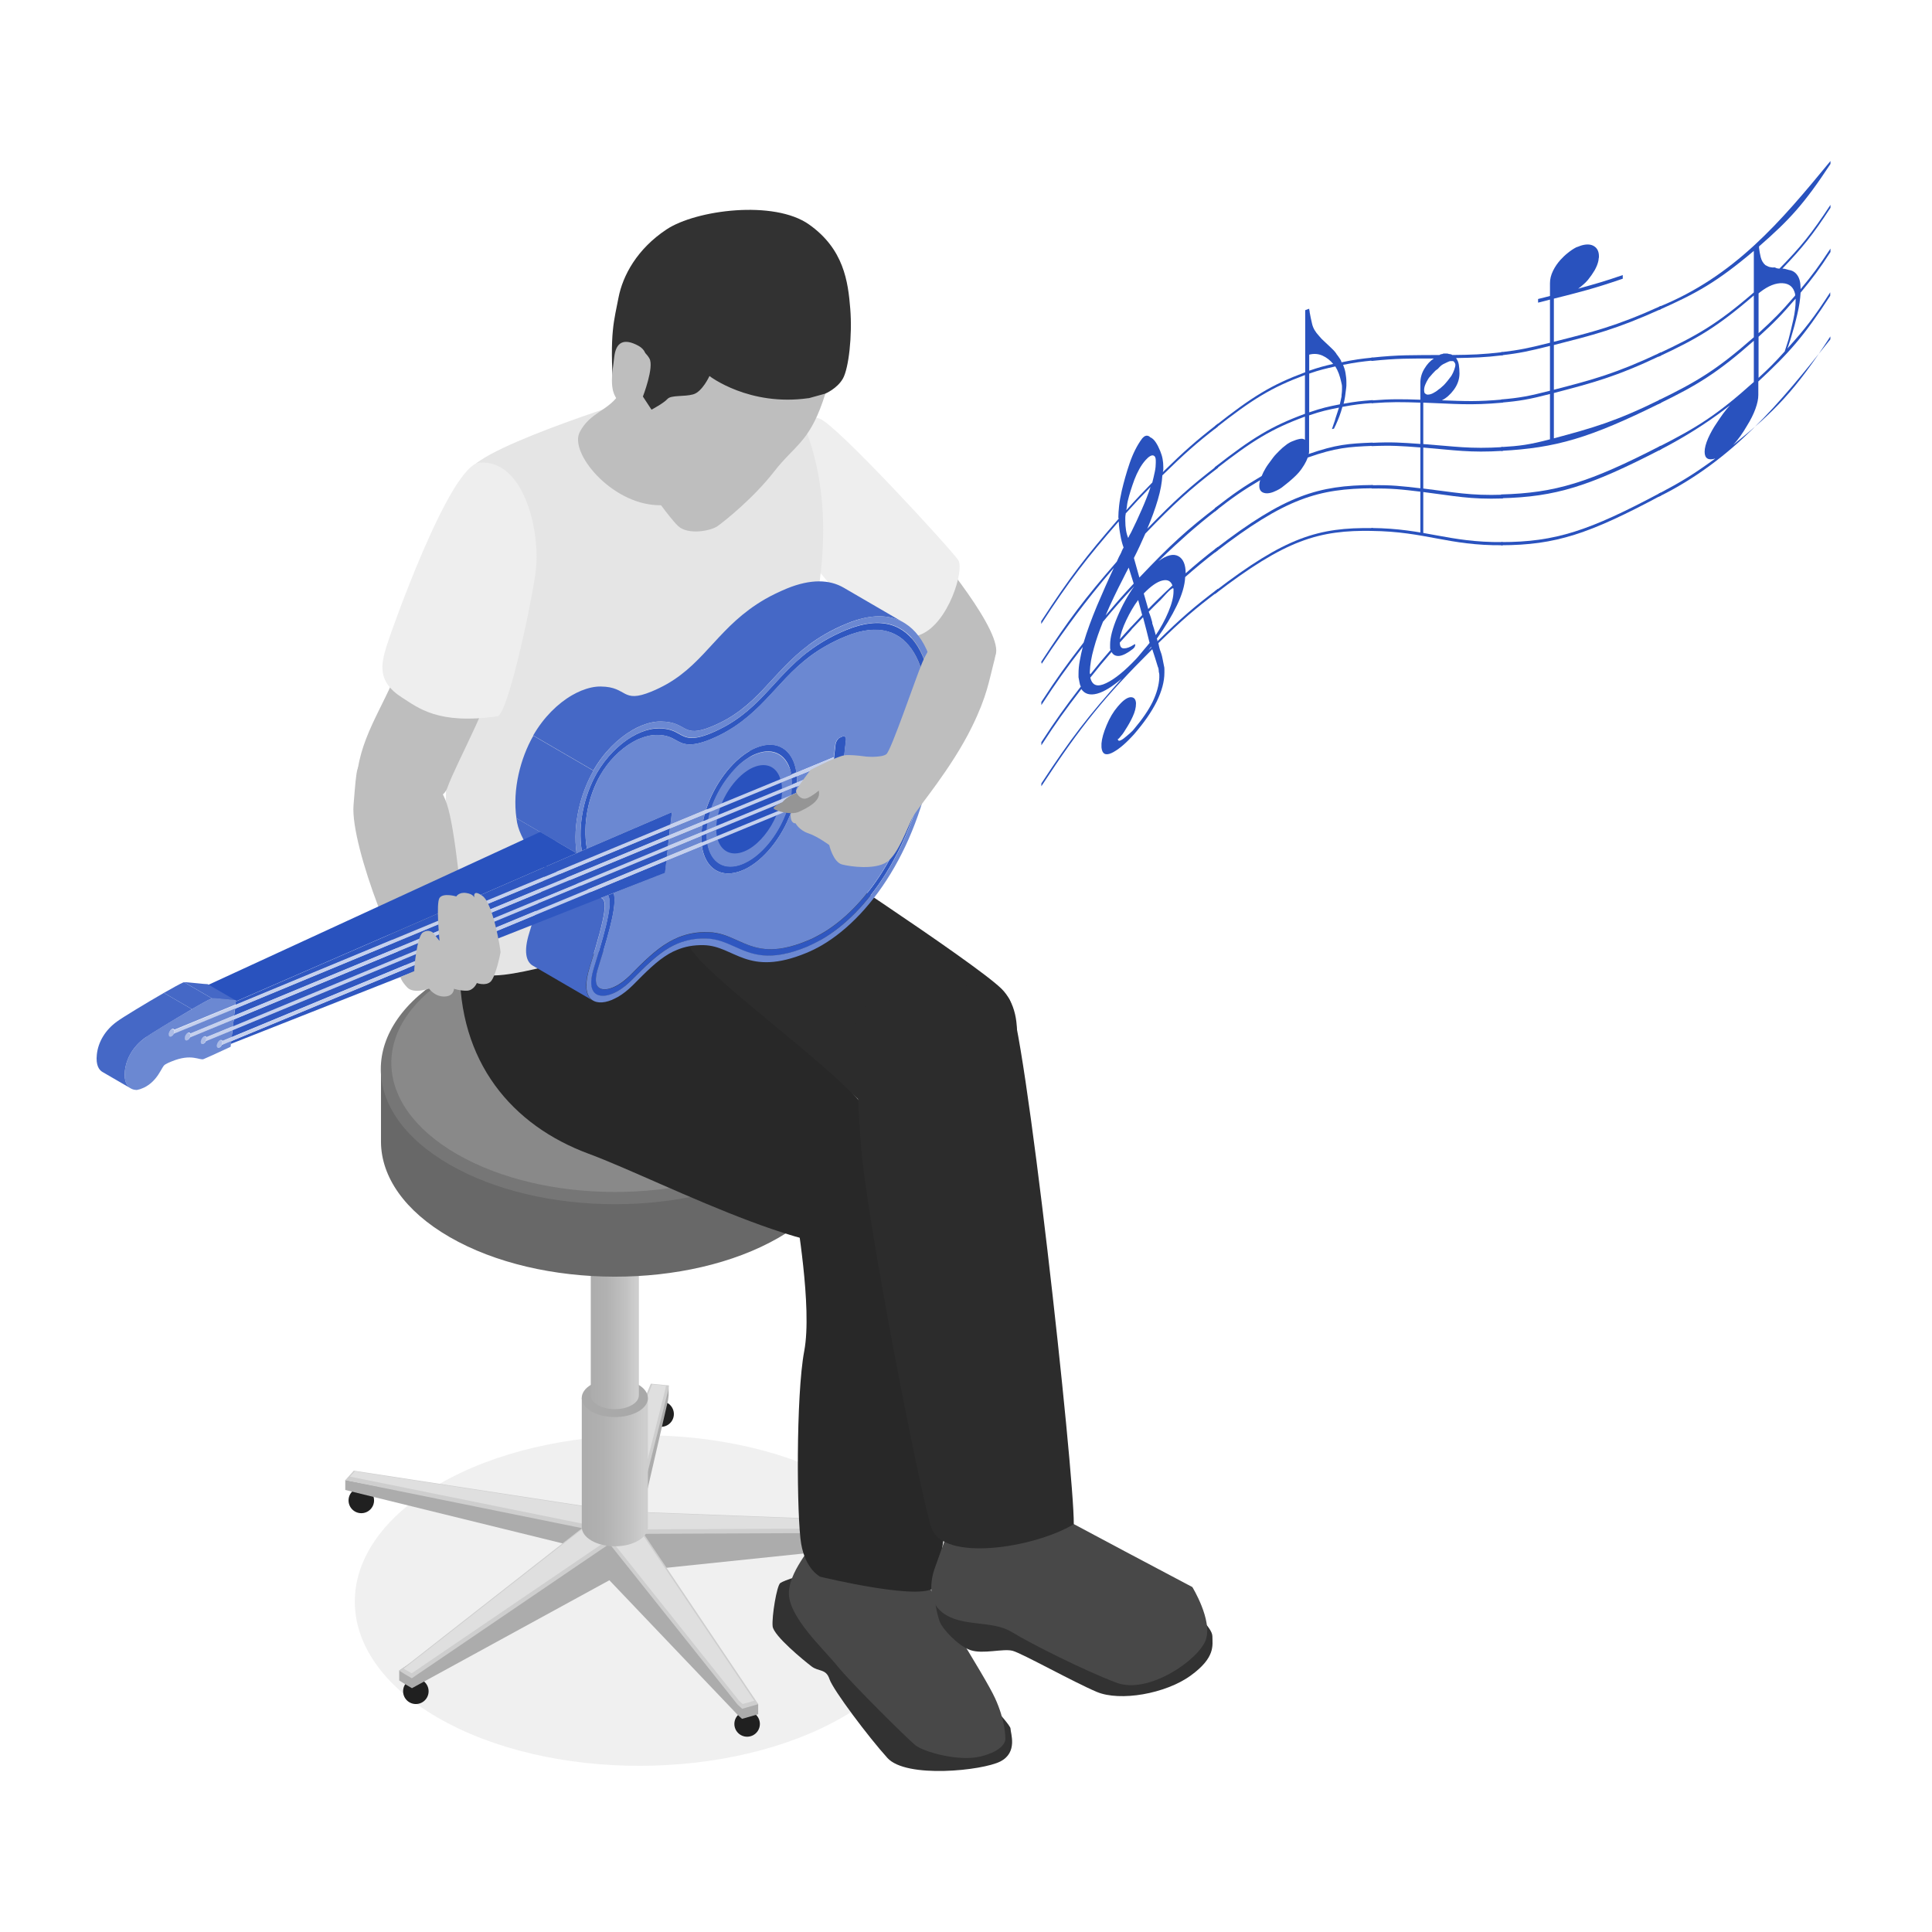 <svg width="240" height="240" viewBox="0 0 240 240" fill="none" xmlns="http://www.w3.org/2000/svg">
<path d="M138.927 64.411V64.215C138.927 63.868 138.958 63.415 139.018 62.842C139.078 62.268 139.199 61.635 139.35 60.956C139.607 59.869 139.923 58.722 140.331 57.53C140.738 56.353 141.251 55.312 141.885 54.467C141.915 54.436 141.915 54.421 141.946 54.406C141.976 54.376 141.976 54.361 142.006 54.346C142.127 54.21 142.278 54.135 142.444 54.12C142.61 54.12 142.76 54.18 142.881 54.316C143.138 54.421 143.364 54.633 143.575 54.95C143.787 55.266 143.968 55.644 144.134 56.051C144.254 56.353 144.36 56.67 144.42 57.002C144.481 57.334 144.511 57.666 144.511 58.013V58.269C144.511 58.36 144.496 58.496 144.451 58.647C147.182 55.976 148.57 54.753 151.287 52.641V52.988C148.54 55.115 147.152 56.353 144.39 59.054C144.345 59.944 144.164 60.941 143.832 62.072C143.5 63.204 143.062 64.411 142.519 65.679C146.005 62.072 147.816 60.458 151.302 57.771V58.118C147.71 60.88 145.869 62.555 142.278 66.282C142.066 66.765 141.84 67.263 141.599 67.792C141.357 68.32 141.101 68.833 140.859 69.316C141.131 70.281 141.267 70.78 141.538 71.745C145.416 67.656 147.424 65.815 151.317 62.842V63.234C149.778 64.411 148.54 65.468 147.62 66.267C146.699 67.082 145.462 68.199 143.907 69.708C144.949 68.939 145.779 68.757 146.382 69.089C146.986 69.421 147.288 70.146 147.288 71.217C148.329 70.297 149.672 69.15 151.302 67.927V68.335C149.687 69.572 148.314 70.719 147.227 71.685C147.182 72.711 146.835 73.888 146.186 75.231C145.537 76.574 144.707 77.933 143.711 79.336C143.711 79.411 143.726 79.457 143.772 79.442V79.668C146.775 76.725 148.314 75.397 151.302 73.134C151.302 73.269 151.302 73.345 151.302 73.481C148.359 75.699 146.85 77.012 143.892 79.894C143.892 79.849 143.923 79.985 143.983 80.302C144.043 80.603 144.164 80.936 144.27 81.222C144.375 81.539 144.451 82.052 144.586 82.686C144.632 82.837 144.647 82.988 144.647 83.124V83.561C144.647 84.678 144.315 85.87 143.681 87.168C143.032 88.466 142.112 89.779 140.904 91.182C140.859 91.227 140.814 91.288 140.753 91.348C140.693 91.408 140.618 91.499 140.542 91.574C139.637 92.54 138.807 93.204 138.067 93.551C137.328 93.883 136.905 93.657 136.83 92.842V92.359C136.875 91.755 137.086 91.001 137.464 90.096C137.841 89.19 138.294 88.42 138.837 87.787C138.882 87.741 138.912 87.696 138.958 87.651C139.003 87.606 139.033 87.56 139.078 87.515C139.607 86.927 140.074 86.625 140.467 86.609C140.859 86.609 141.07 86.836 141.116 87.304V87.424C141.116 87.907 140.98 88.436 140.708 89.024C140.437 89.613 140.135 90.141 139.818 90.624C139.697 90.835 139.576 91.016 139.456 91.182C139.335 91.333 139.214 91.484 139.094 91.62C139.048 91.665 139.018 91.71 138.973 91.755C138.928 91.755 138.897 91.786 138.852 91.831C138.897 92.027 139.018 92.072 139.244 91.952C139.471 91.846 139.712 91.65 139.954 91.439C140.059 91.348 140.21 91.227 140.361 91.091C140.497 90.956 140.618 90.85 140.708 90.76C140.753 90.714 140.784 90.684 140.799 90.654C140.814 90.639 140.844 90.594 140.889 90.548C141.915 89.326 142.685 88.209 143.198 87.153C143.696 86.097 143.968 85.116 144.013 84.195C144.013 84.074 144.013 83.954 144.013 83.803C144.013 83.652 143.968 83.546 143.953 83.486C143.938 83.395 143.953 83.244 143.922 83.124C143.907 83.003 143.877 82.912 143.832 82.837C143.56 81.947 143.425 81.509 143.138 80.649C137.283 86.489 134.34 90.065 129.36 97.671V97.324C133.042 91.71 135.11 89.024 139.35 84.301C138.158 85.312 137.132 85.946 136.272 86.172C135.396 86.398 134.747 86.217 134.325 85.599C132.257 88.285 131.246 89.688 129.36 92.585V92.193C131.231 89.326 132.227 87.938 134.265 85.282C134.189 85.161 134.129 84.98 134.098 84.769C134.053 84.557 134.023 84.346 133.978 84.135V83.682C133.978 83.199 134.023 82.671 134.129 82.113C134.219 81.554 134.355 80.966 134.506 80.362C132.363 83.139 131.322 84.603 129.36 87.591V87.198C131.352 84.135 132.423 82.656 134.612 79.819C135.034 78.4 135.593 76.891 136.256 75.292C136.936 73.692 137.63 72.108 138.369 70.538C136.377 72.847 134.853 74.809 133.736 76.288C132.589 77.827 131.111 79.849 129.405 82.46C129.39 82.354 129.375 82.309 129.345 82.203C132.816 76.891 134.747 74.341 138.731 69.769C138.807 69.603 138.882 69.436 138.943 69.301C139.003 69.15 139.093 69.014 139.154 68.893C139.244 68.742 139.305 68.576 139.365 68.425C139.426 68.275 139.501 68.139 139.576 68.018C139.41 67.565 139.275 67.052 139.184 66.509C139.078 65.966 139.003 65.392 138.973 64.773C134.898 69.452 132.891 72.062 129.345 77.51V77.163C132.891 71.715 134.898 69.105 138.973 64.426V64.336L138.927 64.411ZM137.041 77.178C136.558 78.355 136.166 79.472 135.879 80.543C135.577 81.615 135.411 82.58 135.381 83.456V83.622C135.381 83.622 135.381 83.682 135.411 83.697C135.427 83.697 135.442 83.742 135.442 83.773C136.438 82.535 136.936 81.916 137.962 80.739C137.916 80.679 137.901 80.588 137.901 80.468V80.075C137.901 79.2 138.203 78.053 138.807 76.62C139.41 75.186 140.12 73.918 140.904 72.817C139.35 74.492 138.565 75.367 137.056 77.193L137.041 77.178ZM140.587 78.189C140.21 78.597 139.727 79.125 139.109 79.819C139.109 80.317 139.29 80.558 139.637 80.543C139.984 80.543 140.391 80.392 140.844 80.09C140.919 80.045 140.98 80.015 140.995 80.015C141.01 80.015 141.025 80.045 141.025 80.121C141.025 80.166 141.01 80.226 140.965 80.332C140.919 80.438 140.859 80.513 140.784 80.558C140.753 80.588 140.753 80.603 140.723 80.619C140.059 81.132 139.516 81.418 139.063 81.479C138.611 81.524 138.294 81.373 138.082 80.996C137.011 82.233 136.483 82.867 135.442 84.18C135.683 85.176 136.332 85.387 137.418 84.859C138.505 84.346 139.742 83.32 141.146 81.841C141.191 81.796 141.221 81.75 141.266 81.705C141.312 81.66 141.342 81.615 141.387 81.569C141.629 81.267 141.885 80.981 142.127 80.679C142.368 80.392 142.61 80.121 142.806 79.864C142.489 78.566 142.323 77.933 141.991 76.68C141.372 77.329 140.889 77.827 140.557 78.189H140.587ZM140.829 72.485C140.587 71.685 140.452 71.293 140.21 70.508C140.089 70.749 139.969 70.991 139.833 71.232C139.712 71.459 139.592 71.7 139.471 71.957C139.109 72.666 138.731 73.405 138.369 74.175C138.007 74.929 137.66 75.699 137.343 76.454C138.716 74.824 139.41 74.024 140.829 72.5V72.485ZM140.527 77.857C140.859 77.495 141.312 77.012 141.885 76.408C141.689 75.654 141.583 75.292 141.387 74.537C140.844 75.261 140.361 76.091 139.908 77.042C139.456 77.993 139.199 78.793 139.109 79.411C139.682 78.763 140.15 78.249 140.527 77.842V77.857ZM139.848 63.808C139.803 64.004 139.788 64.17 139.788 64.306V64.683C139.788 65.106 139.818 65.498 139.878 65.86C139.939 66.237 140.029 66.554 140.15 66.826C140.195 66.75 140.24 66.645 140.301 66.509C140.361 66.388 140.437 66.252 140.512 66.132C140.965 65.226 141.402 64.275 141.84 63.279C142.278 62.283 142.64 61.363 142.927 60.488C141.674 61.77 141.055 62.434 139.818 63.808H139.848ZM143.138 59.96C143.259 59.492 143.364 59.039 143.455 58.601C143.545 58.179 143.575 57.802 143.575 57.485V57.198C143.575 56.851 143.47 56.64 143.258 56.579C143.047 56.519 142.715 56.7 142.323 57.138C141.734 57.786 141.282 58.647 140.919 59.582C140.572 60.533 140.286 61.423 140.089 62.268C140.044 62.465 140.014 62.661 139.999 62.827C139.984 63.008 139.954 63.189 139.908 63.385C141.191 61.952 141.84 61.273 143.138 59.944V59.96ZM143.953 74.341C144.496 73.813 145.054 73.269 145.643 72.726C145.432 72.153 145.009 71.957 144.36 72.123C143.711 72.289 142.957 72.817 142.081 73.722C142.308 74.492 142.413 74.869 142.64 75.654C142.972 75.322 143.409 74.869 143.953 74.341ZM142.821 80.634C142.821 80.634 142.926 80.528 143.002 80.453V80.332C143.002 80.332 142.926 80.407 142.911 80.453C142.896 80.498 142.866 80.528 142.821 80.573C142.776 80.619 142.745 80.664 142.73 80.694C142.715 80.739 142.67 80.769 142.64 80.815C142.73 80.724 142.791 80.664 142.821 80.619V80.634ZM144.043 74.643C143.515 75.156 143.077 75.593 142.7 75.986C142.911 76.499 143.047 76.952 143.138 77.314V77.434C143.259 77.766 143.409 78.264 143.575 78.898C144.194 77.978 144.722 77.012 145.145 76.001C145.567 74.99 145.779 74.145 145.779 73.466V73.149C145.779 73.149 145.733 73.058 145.718 73.058C145.25 73.239 144.571 74.13 144.058 74.643H144.043Z" fill="#2952BE"/>
<path d="M150.924 53.275V52.928C155.618 49.231 157.957 47.797 162.137 46.243C162.137 43.21 162.137 41.67 162.137 38.532C162.333 38.456 162.439 38.426 162.635 38.351C162.635 38.426 162.635 38.502 162.665 38.577C162.68 38.652 162.695 38.728 162.695 38.803C162.771 39.256 162.876 39.739 162.997 40.252C163.118 40.765 163.404 41.248 163.842 41.716C163.948 41.837 164.053 41.957 164.159 42.078C164.265 42.184 164.37 42.289 164.476 42.38C164.763 42.651 165.034 42.908 165.291 43.149C165.547 43.376 165.789 43.632 165.985 43.904C166.015 43.979 166.06 44.04 166.106 44.085C166.151 44.13 166.196 44.191 166.241 44.266C166.302 44.372 166.392 44.477 166.468 44.598C166.558 44.719 166.619 44.855 166.649 45.005C168.264 44.673 169.033 44.568 170.542 44.417V44.779C169.109 44.93 168.369 45.021 166.845 45.322C166.981 45.654 167.087 45.986 167.147 46.349C167.207 46.711 167.253 47.088 167.253 47.465V47.903C167.253 48.039 167.222 48.19 167.207 48.356C167.162 48.657 167.132 48.989 167.087 49.276C167.041 49.578 166.981 49.865 166.905 50.151C168.399 49.88 169.124 49.804 170.542 49.699V50.061C169.063 50.166 168.309 50.257 166.755 50.544C166.649 50.951 166.528 51.328 166.392 51.691C166.257 52.053 166.121 52.37 165.985 52.672C165.955 52.762 165.909 52.853 165.849 52.958C165.804 53.064 165.759 53.154 165.713 53.245C165.608 53.26 165.562 53.275 165.457 53.305C165.532 53.094 165.608 52.883 165.683 52.641C165.774 52.415 165.849 52.158 165.909 51.932C165.97 51.721 166.045 51.51 166.121 51.283C166.196 51.057 166.257 50.846 166.332 50.634C164.898 50.921 164.159 51.072 162.62 51.6V56.127C162.62 56.218 162.605 56.324 162.559 56.399C166 55.207 167.524 55.101 170.527 54.98V55.388C167.494 55.509 165.94 55.614 162.454 56.837C162.348 57.138 162.197 57.44 162.016 57.742C161.835 58.044 161.609 58.376 161.337 58.693C161.126 58.934 160.869 59.191 160.598 59.432C160.326 59.689 160.054 59.9 159.798 60.111C159.602 60.262 159.405 60.428 159.224 60.564C159.028 60.7 158.832 60.821 158.636 60.911C158.017 61.228 157.489 61.349 157.066 61.243C156.644 61.137 156.433 60.851 156.433 60.353C156.433 60.232 156.433 60.111 156.463 59.99C156.478 59.87 156.508 59.749 156.553 59.643C154.35 60.956 153.203 61.741 150.909 63.537V63.129C153.279 61.288 154.456 60.473 156.734 59.13C156.855 58.828 157.006 58.512 157.217 58.164C157.413 57.817 157.67 57.501 157.866 57.229C158.062 56.957 158.289 56.64 158.545 56.384C158.802 56.112 159.058 55.856 159.33 55.614C159.526 55.448 159.722 55.297 159.903 55.161C160.1 55.041 160.281 54.92 160.477 54.845C160.824 54.694 161.141 54.588 161.443 54.528C161.745 54.467 161.971 54.513 162.107 54.648C162.107 54.03 162.107 53.547 162.107 53.2V51.751C157.927 53.29 155.587 54.724 150.894 58.391V58.044C155.587 54.377 157.927 52.943 162.107 51.404V46.59C157.927 48.144 155.587 49.578 150.894 53.275H150.924ZM170.542 60.247V60.654C163.797 60.7 159.707 61.847 150.924 68.637V68.23C159.707 61.439 163.797 60.307 170.542 60.247ZM170.542 65.589V65.951C163.797 65.831 159.707 67.053 150.924 73.798V73.451C159.707 66.706 163.797 65.499 170.542 65.604V65.589ZM165.623 45.217C165.245 44.764 164.793 44.402 164.28 44.175C163.767 43.949 163.223 43.904 162.635 44.055C162.635 44.855 162.635 45.247 162.635 46.047C163.872 45.624 164.461 45.473 165.623 45.202V45.217ZM162.635 46.409V51.223C164.219 50.68 164.974 50.514 166.438 50.227C166.468 50.061 166.513 49.91 166.543 49.744C166.573 49.578 166.604 49.427 166.649 49.261C166.649 49.14 166.649 49.005 166.679 48.854C166.694 48.703 166.709 48.537 166.709 48.386V48.099C166.709 47.978 166.709 47.873 166.679 47.752C166.664 47.646 166.634 47.526 166.604 47.42C166.528 47.088 166.438 46.756 166.317 46.424C166.196 46.092 166.045 45.79 165.879 45.519C164.627 45.805 163.978 45.941 162.635 46.409Z" fill="#2952BE"/>
<path d="M170.346 44.795V44.432C173.862 44.055 175.477 44.131 178.812 44.1C178.872 44.055 178.932 44.025 178.993 44.01C179.053 43.995 179.114 43.98 179.174 43.98C179.234 43.934 179.295 43.919 179.355 43.919C179.415 43.919 179.476 43.919 179.536 43.919C179.597 43.919 179.672 43.919 179.747 43.919C179.823 43.919 179.913 43.934 180.004 43.98C180.064 43.98 180.14 43.98 180.215 44.01C180.291 44.025 180.366 44.055 180.426 44.1C182.871 44.07 184.094 44.04 186.689 43.738V44.131C184.29 44.417 183.143 44.432 180.879 44.478C181.06 44.734 181.181 45.006 181.226 45.338C181.272 45.655 181.302 46.017 181.302 46.394C181.302 47.149 181.03 47.843 180.593 48.431C180.155 49.02 179.657 49.458 179.114 49.729C182.071 49.835 183.55 49.91 186.704 49.624V50.016C182.554 50.393 180.698 50.152 176.805 50.016V55.162C180.698 55.449 182.569 55.796 186.704 55.539V56.007C182.554 56.264 180.698 55.916 176.805 55.599V60.685C180.698 61.153 182.569 61.59 186.704 61.455V61.922C182.554 62.058 180.698 61.606 176.805 61.123V66.253C176.654 66.223 176.594 66.223 176.443 66.193V61.077C174.073 60.791 172.881 60.655 170.391 60.685V60.278C172.896 60.232 174.073 60.383 176.443 60.655V55.584C174.073 55.403 172.881 55.313 170.391 55.418V55.011C172.896 54.89 174.073 54.981 176.443 55.147V50.016C174.073 49.941 172.881 49.91 170.391 50.091V49.744C172.896 49.548 174.073 49.578 176.443 49.654V47.556C176.443 46.938 176.609 46.349 176.941 45.806C177.273 45.247 177.665 44.825 178.118 44.538C175.084 44.538 173.59 44.508 170.376 44.84L170.346 44.795ZM186.674 67.34V67.732C179.853 67.793 177.122 66.027 170.346 65.952V65.59C177.107 65.65 179.853 67.4 186.674 67.34ZM177.665 46.756C177.559 46.862 177.469 46.968 177.408 47.088C177.257 47.33 177.137 47.571 177.046 47.798C176.956 48.024 176.91 48.235 176.91 48.447V48.507C176.91 48.673 176.941 48.779 177.001 48.854C177.061 48.914 177.152 48.975 177.273 49.02C177.288 49.02 177.303 49.02 177.318 49.02C177.333 49.02 177.348 49.02 177.363 49.02C177.544 49.02 177.755 48.975 177.997 48.854C178.238 48.733 178.48 48.582 178.721 48.371C178.842 48.296 178.963 48.205 179.068 48.099C179.174 47.994 179.28 47.903 179.37 47.828C179.521 47.662 179.687 47.481 179.853 47.27C180.019 47.058 180.17 46.862 180.291 46.696C180.442 46.455 180.562 46.183 180.653 45.926C180.743 45.67 180.804 45.444 180.789 45.293C180.789 45.172 180.713 45.066 180.653 44.976C180.592 44.885 180.517 44.855 180.426 44.855C180.396 44.855 180.366 44.855 180.351 44.855C180.336 44.855 180.291 44.855 180.23 44.855C180.11 44.855 179.959 44.9 179.793 44.991C179.627 45.081 179.431 45.157 179.265 45.247C179.144 45.308 179.023 45.413 178.917 45.504C178.812 45.594 178.706 45.73 178.616 45.821C178.51 45.911 178.329 46.002 178.223 46.138C178.118 46.258 177.997 46.364 177.921 46.455C177.831 46.56 177.725 46.696 177.62 46.802L177.665 46.756Z" fill="#2952BE"/>
<path d="M206.322 38.004V38.396C200.693 40.946 197.856 41.625 193.027 42.863V48.416C197.856 47.163 200.693 46.424 206.322 43.768V44.16C200.693 46.831 197.856 47.556 193.027 48.823C193.027 51.072 193.027 52.189 193.027 54.452C197.856 53.154 200.693 52.37 206.322 49.593V50.046C197.434 54.452 193.269 55.644 186.463 56.007V55.539C188.787 55.403 189.964 55.252 192.544 54.573V48.944C189.979 49.608 188.787 49.819 186.463 50.016V49.623C188.787 49.427 189.964 49.201 192.544 48.537C192.544 46.288 192.544 45.172 192.544 42.968C189.979 43.617 188.787 43.874 186.463 44.145V43.753C188.787 43.481 189.964 43.225 192.544 42.576V37.219C191.941 37.37 191.654 37.46 191.066 37.596V37.143C191.654 37.008 191.941 36.917 192.544 36.766V35.181C192.544 34.669 192.665 34.17 192.922 33.642C193.178 33.114 193.495 32.676 193.842 32.284C194.129 31.967 194.446 31.665 194.793 31.394C195.125 31.122 195.472 30.896 195.819 30.715C195.94 30.684 196.045 30.639 196.166 30.594C196.287 30.549 196.393 30.503 196.513 30.473C197.132 30.307 197.645 30.337 198.037 30.594C198.43 30.851 198.626 31.258 198.626 31.846C198.626 31.937 198.626 32.013 198.596 32.103C198.581 32.194 198.566 32.284 198.566 32.36C198.49 32.752 198.324 33.159 198.098 33.567C197.856 33.974 197.585 34.367 197.268 34.759C197.072 34.985 196.875 35.197 196.649 35.378C196.438 35.559 196.242 35.725 196.045 35.861C198.173 35.272 199.305 34.955 201.584 34.17V34.623C197.977 35.861 196.211 36.298 193.027 37.098V42.455C197.856 41.233 200.693 40.554 206.322 38.004ZM206.322 55.373V55.825C197.434 60.413 193.269 61.726 186.463 61.892V61.424C193.254 61.243 197.434 59.93 206.322 55.358V55.373ZM206.322 61.183V61.56C197.434 66.313 193.269 67.717 186.463 67.732V67.34C193.254 67.34 197.434 65.921 206.322 61.183Z" fill="#2952BE"/>
<path d="M206.066 38.516V38.124C215.467 34.306 221.126 27.621 227.389 20V20.362C224.114 25.342 222.288 27.319 218.515 30.609V30.79C218.561 31.167 218.621 31.559 218.727 31.967C218.832 32.374 219.028 32.691 219.3 32.933C219.375 32.978 219.466 33.023 219.542 33.053C219.617 33.084 219.707 33.144 219.783 33.159C219.873 33.189 220.009 33.189 220.115 33.219C220.22 33.249 220.371 33.204 220.447 33.219C220.507 33.219 220.613 33.295 220.719 33.325C220.824 33.355 220.93 33.355 221.051 33.37C223.722 30.639 225.004 29.069 227.389 25.448V25.81C225.14 29.25 223.918 30.744 221.413 33.37C221.564 33.37 221.714 33.385 221.85 33.431C221.986 33.461 222.122 33.506 222.228 33.536C222.65 33.597 223.012 33.808 223.269 34.185C223.54 34.562 223.676 35.106 223.676 35.8V35.921C225.216 34.064 225.955 33.053 227.389 30.88V31.303C225.97 33.491 225.216 34.487 223.676 36.358C223.631 37.143 223.51 38.033 223.269 39.029C223.042 40.025 222.786 40.961 222.514 41.851C222.439 42.108 222.363 42.364 222.273 42.606C222.197 42.862 222.122 43.089 222.031 43.3C224.265 40.81 225.351 39.422 227.358 36.313V36.736C224.069 41.806 222.212 43.873 218.425 47.389V49.065C218.425 49.562 218.304 50.136 218.063 50.8C217.821 51.464 217.474 52.158 217.021 52.882C216.78 53.305 216.508 53.727 216.222 54.135C215.935 54.542 215.618 54.935 215.286 55.282C220.447 51.117 222.997 48.536 227.374 41.791V42.153C221.096 50.075 215.316 57.138 206.051 61.71V61.333C208.842 59.854 210.276 58.994 213.083 56.957C212.66 57.093 212.328 57.093 212.102 56.957C211.875 56.821 211.755 56.549 211.755 56.127C211.755 55.659 211.906 55.101 212.192 54.437C212.494 53.773 212.841 53.139 213.264 52.535C213.52 52.143 213.777 51.766 214.049 51.388C214.32 51.011 214.607 50.679 214.894 50.362C213.053 51.796 211.574 52.762 210.472 53.456C209.37 54.15 207.907 55.01 206.096 55.946C206.066 55.78 206.066 55.689 206.035 55.523C210.774 53.109 213.249 51.6 217.866 47.45V42.334C213.249 46.408 210.774 47.872 206.035 50.181V49.728C210.774 47.42 213.249 45.956 217.866 41.896V36.705C213.249 40.689 210.774 42.093 206.035 44.311V43.919C210.774 41.7 213.249 40.312 217.866 36.328V31.167C213.249 35.06 210.774 36.419 206.035 38.531L206.066 38.516ZM222.997 36.72V36.539C222.801 35.664 222.288 35.226 221.443 35.181C220.598 35.136 219.662 35.498 218.636 36.298C218.591 36.328 218.561 36.358 218.545 36.373C218.53 36.388 218.5 36.419 218.455 36.449V41.383C220.311 39.693 221.232 38.773 222.997 36.72ZM218.455 41.821C218.455 43.873 218.455 44.884 218.455 46.937C219.783 45.714 220.432 45.066 221.699 43.662C221.775 43.406 221.85 43.164 221.941 42.907C222.016 42.651 222.092 42.41 222.182 42.153C222.379 41.398 222.575 40.584 222.771 39.708C222.967 38.833 223.058 38.033 223.058 37.339V37.098C221.277 39.18 220.341 40.116 218.47 41.821H218.455Z" fill="#2952BE"/>
<path d="M54.405 213.386C68.258 221.384 90.773 221.339 104.702 213.296C118.63 205.252 118.706 192.244 104.868 184.261C91.014 176.263 68.499 176.309 54.571 184.352C40.642 192.395 40.566 205.403 54.405 213.386Z" fill="#E3E3E3" fill-opacity="0.5"/>
<path d="M46.467 186.389C46.467 187.264 45.758 187.974 44.883 187.974C44.008 187.974 43.298 187.264 43.298 186.389C43.298 185.514 44.008 184.805 44.883 184.805C45.758 184.805 46.467 185.514 46.467 186.389Z" fill="#202020"/>
<path d="M53.243 210.096C53.243 210.972 52.534 211.681 51.659 211.681C50.783 211.681 50.074 210.972 50.074 210.096C50.074 209.221 50.783 208.512 51.659 208.512C52.534 208.512 53.243 209.221 53.243 210.096Z" fill="#202020"/>
<path d="M94.395 214.156C94.395 215.031 93.686 215.74 92.811 215.74C91.935 215.74 91.226 215.031 91.226 214.156C91.226 213.281 91.935 212.571 92.811 212.571C93.686 212.571 94.395 213.281 94.395 214.156Z" fill="#202020"/>
<path d="M112.957 192.501C112.957 193.376 112.247 194.085 111.372 194.085C110.497 194.085 109.788 193.376 109.788 192.501C109.788 191.625 110.497 190.916 111.372 190.916C112.247 190.916 112.957 191.625 112.957 192.501Z" fill="#202020"/>
<path d="M83.711 175.659C83.711 176.534 83.002 177.243 82.126 177.243C81.251 177.243 80.542 176.534 80.542 175.659C80.542 174.783 81.251 174.074 82.126 174.074C83.002 174.074 83.711 174.783 83.711 175.659Z" fill="#202020"/>
<path d="M51.16 209.704L50.285 209.191L49.591 208.753V207.516L72.302 192.32L42.891 185.091V183.854L74.46 189.92L83.062 172.083V173.32L82.987 173.939L79.199 190.373H112.896V191.625L79.953 195.051L94.184 211.711V212.948L92.177 213.522L91.603 212.994L75.698 196.303L51.16 209.719V209.704Z" fill="#ACACAC"/>
<path d="M51.16 208.482L50.285 207.969L49.591 207.532L50.27 207.079L72.302 189.83L42.891 183.87L43.947 182.693L74.46 187.371L80.844 171.888L83.077 172.099L83.002 172.718L79.214 187.808L112.549 189.076L112.911 190.389L79.968 190.54L94.199 211.697L92.192 212.27L91.618 211.742L75.713 191.777L51.176 208.467L51.16 208.482Z" fill="#CECECE"/>
<path d="M91.814 211.274L75.758 191.128L51.145 207.863L50.421 207.456L50.134 207.275L50.421 207.079L73.012 189.408L43.479 183.432L44.068 182.768L74.641 187.461L81.025 171.963L82.715 172.129L82.685 172.431L78.806 187.853L112.292 189.121L112.504 189.845L79.38 189.981L93.701 211.274L92.267 211.681L91.814 211.274Z" fill="#DFDFDF"/>
<path d="M80.482 189.708V173.667H72.272V189.708C72.272 190.312 72.68 190.916 73.48 191.383C75.094 192.319 77.69 192.319 79.29 191.383C80.089 190.916 80.482 190.312 80.482 189.708Z" fill="url(#paint0_linear_29_4782)"/>
<path d="M79.29 175.342C77.69 176.263 75.094 176.263 73.48 175.342C71.865 174.407 71.865 172.913 73.464 171.992C75.064 171.072 77.66 171.072 79.274 171.992C80.889 172.928 80.889 174.422 79.29 175.342Z" fill="#A9A9A9"/>
<path d="M79.365 173.321V151.349H73.389V173.321C73.389 173.758 73.691 174.196 74.264 174.543C75.441 175.222 77.328 175.222 78.49 174.543C79.078 174.211 79.365 173.758 79.365 173.321Z" fill="url(#paint1_linear_29_4782)"/>
<path d="M78.188 157.264C77.192 157.837 75.562 157.837 74.551 157.264C73.54 156.675 73.54 155.74 74.551 155.166C75.547 154.593 77.177 154.593 78.188 155.166C79.199 155.755 79.199 156.691 78.188 157.264Z" fill="#464646"/>
<path d="M47.312 132.893H105.124V141.902C105.17 146.187 102.378 150.473 96.734 153.748C85.476 160.237 67.171 160.207 55.853 153.672C50.21 150.413 47.373 146.157 47.327 141.902V132.893H47.312Z" fill="#686868"/>
<path d="M96.719 144.739C85.461 151.243 67.156 151.198 55.838 144.663C44.505 138.129 44.46 127.566 55.703 121.062C66.96 114.558 85.265 114.603 96.583 121.137C107.901 127.671 107.961 138.235 96.719 144.739Z" fill="#767676"/>
<path d="M95.798 143.441C85.054 149.643 67.579 149.613 56.759 143.365C45.939 137.118 45.894 127.037 56.638 120.835C67.382 114.633 84.857 114.663 95.677 120.911C106.497 127.158 106.543 137.239 95.798 143.441Z" fill="#898989"/>
<path d="M115.22 67.234C116.17 68.411 124.802 78.613 123.655 81.435C122.508 84.257 120.562 84.287 118.494 85.434C116.427 86.565 110.481 80.031 108.957 77.179C107.433 74.327 115.22 67.249 115.22 67.249V67.234Z" fill="#BEBEBE"/>
<path d="M101.819 52.007C103.856 52.671 118.298 68.395 119.053 69.603C119.807 70.81 117.83 77.419 114.375 78.823C110.919 80.226 109.696 79.789 108.942 79.23C108.187 78.672 98.363 67.339 97.126 64.683C95.888 62.027 91.376 48.627 101.819 52.007Z" fill="#EEEEEE"/>
<path d="M100.823 195.896C100.099 195.323 97.383 196.334 96.93 196.651C96.493 196.968 95.859 200.831 95.979 202.023C96.1 203.215 99.903 206.309 100.808 207.003C101.714 207.697 102.604 207.26 103.042 208.588C103.479 209.916 107.901 215.801 110.24 218.381C112.579 220.962 122.041 219.951 124.259 218.819C126.477 217.687 125.527 215.288 125.527 214.714C125.527 214.141 119.928 208.256 119.928 208.256L100.823 195.896Z" fill="#323232"/>
<path d="M114.48 195.46C115.189 197.044 122.373 208.211 123.625 210.988C124.893 213.765 124.893 215.787 124.893 216.043C124.893 216.3 124.636 217.492 121.86 218.186C119.083 218.88 114.722 217.613 113.711 216.798C112.7 215.983 105.637 208.981 103.992 206.928C102.347 204.876 97.805 200.741 98.001 197.723C98.198 194.705 101.412 191.808 101.593 190.284C101.789 188.774 103.992 185.741 104.626 185.681C105.26 185.621 114.465 195.46 114.465 195.46H114.48Z" fill="#484848"/>
<path d="M89.747 114.18C90.909 116.444 90.532 120.518 90.819 122.028C91.105 123.537 103.223 131.58 107.765 138.114C112.308 144.648 117.046 148.904 110.889 153.823C104.732 158.743 82.579 146.821 73.117 143.32C63.656 139.819 56.865 131.957 57.121 119.779C57.363 107.601 61.528 104.688 62.026 104.507C62.524 104.326 89.762 114.18 89.762 114.18H89.747Z" fill="#282828"/>
<path d="M98.862 150.233C98.862 150.897 100.944 162.351 99.903 167.844C98.862 173.337 98.968 188.578 99.526 191.792C100.084 195.007 101.895 195.867 101.895 195.867C101.895 195.867 115.477 199.172 116.216 196.953C116.955 194.735 123.867 145.887 123.097 140.68C122.328 135.474 110.316 134.056 110.316 134.056L98.862 150.248V150.233Z" fill="#282828"/>
<path d="M97.005 103.874C97.579 104.191 121.015 119.507 124.395 122.812C127.775 126.117 126.553 133.783 122.056 136.877C117.544 139.97 111.025 141.162 106.015 135.986C101.005 130.81 89.143 122.194 86.155 118.345C83.168 114.497 85.672 103.361 86.819 102.712C87.966 102.078 97.005 103.874 97.005 103.874Z" fill="#2C2C2C"/>
<path d="M116.502 197.164C115.748 198.024 116.427 200.605 116.744 201.465C117.061 202.325 118.977 204.438 120.547 204.981C122.101 205.524 124.621 204.754 125.798 205.071C126.975 205.388 133.343 208.95 136.241 210.172C139.138 211.394 144.782 210.413 147.906 208.15C151.03 205.886 150.607 204.377 150.607 203.26C150.607 202.144 147.981 199.88 147.272 199.443C146.563 199.005 133.389 196.771 133.389 196.771L116.502 197.164Z" fill="#323232"/>
<path d="M116.125 194.795C116.125 194.795 114.662 198.478 117.076 200.319C119.491 202.175 123.203 201.224 125.678 202.733C128.153 204.242 134.657 207.502 138.671 209.026C142.685 210.55 148.947 206.144 149.793 203.699C150.638 201.254 148.117 197.15 148.117 197.15C148.117 197.15 132.076 188.684 129.209 187.054C126.342 185.424 121.437 182.617 121.075 182.18C120.728 181.742 116.125 194.795 116.125 194.795Z" fill="#484848"/>
<path d="M119.355 122.45C120.351 122.677 123.354 121.379 125.316 124.035C127.277 126.691 133.464 183.009 133.389 189.347C128.394 192.32 117.136 194.055 115.703 189.785C114.284 185.499 107.554 151.092 106.935 142.083C106.316 133.074 106.09 126.404 106.286 125.604C106.482 124.804 119.34 122.45 119.34 122.45H119.355Z" fill="#2C2C2C"/>
<path d="M88.962 52.492C97.669 54.061 98.786 50.273 99.631 52.235C104.49 63.568 101.291 75.278 100.416 80.168C99.541 85.057 99.39 89.298 99.284 92.18C99.178 95.062 100.129 101.853 99.933 105.309C99.737 108.765 95.858 112.93 87.725 114.68C79.576 116.431 66.658 121.018 61.542 121.169C56.427 121.305 57.045 121.924 56.849 121.169C56.653 120.414 55.28 105.641 55.385 99.106C55.476 92.572 56.562 61.606 58.313 58.437C60.063 55.268 80.526 49.066 81.236 48.779C81.945 48.493 88.947 52.477 88.947 52.477L88.962 52.492Z" fill="#E5E5E5"/>
<path d="M88.766 58.873C88.011 60.865 87.347 62.993 81.613 62.752C75.878 62.51 70.733 56.263 72 53.712C73.283 51.162 75.697 51.026 77.025 48.778C78.353 46.514 77.553 39.663 79.862 37.581C82.186 35.498 91.075 46.001 91.407 50.453C91.739 54.905 88.751 58.873 88.751 58.873H88.766Z" fill="#BEBEBE"/>
<path d="M82.368 42.59C80.587 46.755 77.539 52.052 77.539 54.437C77.539 56.821 83.032 64.246 84.254 65.362C85.476 66.479 88.268 65.966 89.128 65.362C89.988 64.759 93.595 61.876 96.145 58.602C98.696 55.327 100.416 54.995 102.197 49.91C103.977 44.824 103.932 40.508 102.197 38.32C100.461 36.132 89.536 33.944 87.559 35.573C85.582 37.203 82.368 42.59 82.368 42.59Z" fill="#BEBEBE"/>
<path d="M100.461 49.457C93.052 50.529 88.132 46.711 88.132 46.711C88.132 46.711 87.242 48.673 86.11 48.989C84.993 49.306 83.364 49.05 82.911 49.563C82.458 50.076 80.934 50.891 80.934 50.891L79.863 49.261C79.863 49.261 81.281 45.594 80.677 44.538C80.074 43.466 78.852 42.908 78.489 44.025C78.127 45.141 78.218 48.069 76.211 48.537C75.683 41.278 76.316 39.754 76.829 36.992C77.358 34.231 79.138 30.926 82.805 28.497C86.472 26.067 96.145 24.814 100.491 27.878C104.838 30.941 105.351 35.001 105.622 38.351C105.894 41.701 105.426 45.745 104.717 47.013C104.008 48.28 102.514 48.899 102.514 48.899L100.446 49.472L100.461 49.457Z" fill="#323232"/>
<path d="M79.667 46.56C79.923 45.956 81.085 43.919 79.304 42.953C77.524 41.987 76.513 42.455 76.301 44.372C76.09 46.303 75.577 48.461 76.83 49.819C78.082 51.178 78.972 49.186 78.972 49.186L79.667 46.545V46.56Z" fill="#BEBEBE"/>
<path d="M62.222 81.298C61.543 86.202 56.669 94.728 55.552 97.913C54.435 101.097 43.63 100.659 44.46 95.453C45.29 90.262 48.595 86.444 50.119 81.011C51.643 75.563 62.237 81.298 62.237 81.298H62.222Z" fill="#BEBEBE"/>
<path d="M50.044 95.453C53.213 96.841 54.541 96.916 55.536 99.95C56.532 102.983 57.423 112.128 57.694 116.579C57.966 121.031 53.182 121.378 51.522 121.182C49.862 120.986 43.494 105.186 43.917 100.01C44.339 94.834 44.279 95.06 45.562 94.502C46.829 93.944 50.044 95.468 50.044 95.468V95.453Z" fill="#BEBEBE"/>
<path d="M59.611 57.47C65.119 57.063 67.262 66.177 66.507 71.323C65.738 76.454 62.991 88.813 61.799 88.979C54.405 90.051 51.93 87.908 49.923 86.64C46.844 84.694 47.342 82.521 47.991 80.348C48.383 79.02 55.853 57.651 59.611 57.47Z" fill="#EEEEEE"/>
<path d="M87.166 104.129C87.166 107.706 89.686 109.155 92.81 107.344C95.934 105.548 98.454 101.187 98.454 97.61C98.454 94.034 95.934 92.585 92.81 94.396C89.686 96.207 87.166 100.553 87.166 104.129Z" fill="#2952BE"/>
<path d="M104.309 91.635C104.053 91.786 103.827 92.148 103.796 92.48L103.615 94.034L103.57 94.517L103.464 95.362L103.419 95.845L103.313 96.706L103.268 97.188L103.162 98.034L103.102 98.516L102.921 100.071C102.876 100.433 103.072 100.644 103.359 100.523L103.63 100.418C103.63 100.418 103.676 100.403 103.706 100.388C103.962 100.237 104.189 99.875 104.234 99.543L105.094 91.952C105.139 91.575 104.943 91.364 104.657 91.484L104.385 91.605C104.385 91.605 104.34 91.62 104.309 91.635Z" fill="#2F57C0"/>
<path d="M98.801 99.03C98.741 99.332 98.665 99.619 98.59 99.936L103.162 98.049L103.268 97.204L98.817 99.045L98.801 99.03Z" fill="#6B88D2"/>
<path d="M98.183 99.286C98.122 99.588 98.047 99.889 97.956 100.191L98.575 99.935C98.665 99.633 98.726 99.331 98.786 99.029L98.183 99.271V99.286Z" fill="#2F57C0"/>
<path d="M98.982 97.685C98.982 97.821 98.952 97.957 98.952 98.093C98.937 98.244 98.907 98.379 98.892 98.53L103.313 96.72L103.419 95.859L98.998 97.685H98.982Z" fill="#6B88D2"/>
<path d="M98.379 97.927C98.379 98.063 98.349 98.199 98.349 98.335C98.334 98.486 98.303 98.637 98.288 98.772L98.892 98.516C98.922 98.365 98.937 98.229 98.952 98.078C98.952 97.942 98.983 97.807 98.983 97.671L98.379 97.912V97.927Z" fill="#2F57C0"/>
<path d="M98.982 96.403C98.998 96.6 98.997 96.796 99.013 96.992C99.013 97.067 99.013 97.128 99.013 97.203L103.464 95.377L103.57 94.532L98.998 96.419L98.982 96.403Z" fill="#6B88D2"/>
<path d="M96.945 99.783C96.87 100.1 96.779 100.401 96.674 100.703L97.971 100.175C98.062 99.873 98.137 99.571 98.198 99.269L96.96 99.783H96.945Z" fill="#6B88D2"/>
<path d="M98.364 96.66C98.379 96.886 98.394 97.113 98.394 97.354C98.394 97.384 98.394 97.43 98.394 97.46L98.998 97.203C98.998 97.203 98.998 97.067 98.998 96.992C98.998 96.781 98.998 96.584 98.967 96.403L98.349 96.66H98.364Z" fill="#2F57C0"/>
<path d="M97.141 98.44C97.141 98.576 97.126 98.712 97.111 98.863C97.111 98.999 97.066 99.15 97.051 99.3L98.288 98.787C98.318 98.652 98.334 98.501 98.349 98.35C98.349 98.214 98.379 98.078 98.379 97.942L97.141 98.456V98.44Z" fill="#6B88D2"/>
<path d="M97.066 97.203C97.111 97.444 97.141 97.701 97.141 97.988L98.394 97.475C98.394 97.475 98.394 97.399 98.394 97.369C98.394 97.127 98.394 96.901 98.364 96.675L97.066 97.203Z" fill="#6B88D2"/>
<path d="M87.83 104.824C88.253 107.193 89.988 108.31 92.282 107.359C92.523 107.253 92.765 107.133 93.006 106.997C95.028 105.835 96.855 103.375 97.775 100.734L96.447 101.278C95.693 103.073 94.41 104.673 93.022 105.488C92.84 105.594 92.644 105.684 92.463 105.76C90.864 106.424 89.611 105.76 89.158 104.281L87.83 104.824Z" fill="#6B88D2"/>
<path d="M93.112 94.049C93.112 94.049 92.991 94.125 92.916 94.17C90.969 95.377 89.219 97.762 88.328 100.342L89.656 99.799C89.822 99.407 90.003 99.014 90.215 98.652C90.909 97.445 91.829 96.388 92.825 95.74C92.916 95.679 93.006 95.634 93.082 95.574C93.263 95.468 93.459 95.377 93.64 95.302C95.255 94.638 96.507 95.302 96.945 96.796L98.273 96.253C97.866 93.868 96.115 92.767 93.821 93.718C93.595 93.808 93.369 93.929 93.142 94.049C93.142 94.049 93.112 94.065 93.097 94.08L93.112 94.049Z" fill="#6B88D2"/>
<path d="M87.197 105.08C87.589 107.886 89.566 109.214 92.207 108.128C92.478 108.022 92.75 107.886 93.006 107.736C95.33 106.392 97.443 103.51 98.424 100.462L97.79 100.734C96.87 103.374 95.044 105.834 93.022 106.996C92.78 107.132 92.539 107.253 92.297 107.358C90.003 108.309 88.253 107.192 87.845 104.823L87.212 105.08H87.197Z" fill="#2F57C0"/>
<path d="M87.74 103.586C87.74 103.586 87.74 103.661 87.74 103.692C87.74 103.933 87.755 104.159 87.77 104.386L89.053 103.858C89.008 103.616 88.977 103.36 88.977 103.088L87.725 103.601L87.74 103.586Z" fill="#6B88D2"/>
<path d="M87.121 103.828C87.121 104.115 87.121 104.371 87.136 104.628L87.755 104.371C87.74 104.145 87.725 103.918 87.725 103.677C87.725 103.647 87.725 103.601 87.725 103.571L87.121 103.813V103.828Z" fill="#2F57C0"/>
<path d="M87.846 102.274C87.831 102.41 87.8 102.545 87.785 102.696C87.785 102.832 87.755 102.983 87.755 103.119L88.993 102.606C88.993 102.47 89.008 102.334 89.023 102.183C89.023 102.047 89.068 101.897 89.083 101.761L87.846 102.274Z" fill="#6B88D2"/>
<path d="M87.242 102.515C87.227 102.651 87.196 102.787 87.181 102.938C87.181 103.074 87.151 103.225 87.151 103.36L87.755 103.104C87.755 102.968 87.785 102.817 87.785 102.681C87.8 102.53 87.83 102.395 87.845 102.259L87.242 102.5V102.515Z" fill="#2F57C0"/>
<path d="M88.177 100.854C88.087 101.156 88.011 101.458 87.951 101.76L89.189 101.247C89.264 100.945 89.355 100.628 89.46 100.326L88.177 100.854Z" fill="#6B88D2"/>
<path d="M87.544 101.127C87.468 101.429 87.393 101.716 87.332 102.017L87.936 101.761C87.996 101.459 88.072 101.157 88.163 100.855L87.544 101.112V101.127Z" fill="#2F57C0"/>
<path d="M93.127 93.295C90.803 94.638 88.691 97.52 87.71 100.583L88.344 100.327C89.234 97.761 90.984 95.377 92.931 94.155C92.992 94.11 93.052 94.079 93.127 94.034C93.127 94.034 93.157 94.019 93.172 94.004C93.399 93.868 93.625 93.763 93.852 93.672C96.16 92.721 97.896 93.838 98.303 96.207L98.937 95.936C98.545 93.144 96.568 91.786 93.927 92.872C93.655 92.978 93.384 93.114 93.127 93.264V93.295Z" fill="#2F57C0"/>
<path d="M82.835 106.409L87.151 104.628C87.136 104.371 87.121 104.115 87.136 103.828L82.941 105.564L82.896 105.926L82.835 106.409Z" fill="#6B88D2"/>
<path d="M83.092 104.235L83.001 105.08L87.166 103.374C87.166 103.239 87.197 103.088 87.197 102.952C87.212 102.801 87.242 102.665 87.257 102.529L83.092 104.235Z" fill="#6B88D2"/>
<path d="M74.732 111.569L67.262 107.223C67.896 107.585 68.001 108.702 65.753 115.87C65.028 118.163 65.345 119.476 66.19 119.959L73.66 124.305C72.815 123.807 72.498 122.509 73.223 120.216C75.471 113.048 75.35 111.931 74.732 111.569Z" fill="#4568C6"/>
<path d="M27.272 129.241C27.091 129.347 26.94 129.588 26.91 129.829C26.88 130.086 27.016 130.222 27.212 130.146C27.227 130.146 27.242 130.131 27.257 130.116C27.363 130.056 27.468 129.935 27.544 129.799C27.589 129.709 27.604 129.633 27.619 129.543C27.619 129.513 27.619 129.497 27.619 129.482C27.619 129.422 27.619 129.362 27.589 129.331C27.544 129.226 27.438 129.181 27.302 129.241C27.287 129.241 27.272 129.256 27.257 129.271L27.272 129.241Z" fill="#ACBCE6"/>
<path d="M25.28 128.787C25.099 128.893 24.948 129.134 24.918 129.376C24.888 129.632 25.023 129.768 25.22 129.693C25.235 129.693 25.25 129.678 25.265 129.662C25.37 129.602 25.476 129.481 25.552 129.346C25.597 129.255 25.627 129.165 25.627 129.074C25.627 129.059 25.627 129.029 25.627 129.014C25.627 128.953 25.627 128.893 25.597 128.863C25.552 128.757 25.446 128.712 25.31 128.772C25.295 128.772 25.28 128.772 25.265 128.802L25.28 128.787Z" fill="#ACBCE6"/>
<path d="M23.288 128.35C23.107 128.455 22.956 128.697 22.926 128.938C22.896 129.195 23.032 129.331 23.228 129.255C23.243 129.255 23.258 129.255 23.273 129.225C23.379 129.165 23.484 129.044 23.56 128.908C23.605 128.818 23.635 128.727 23.635 128.636C23.635 128.621 23.635 128.591 23.635 128.576C23.635 128.516 23.635 128.47 23.605 128.425C23.56 128.32 23.454 128.274 23.318 128.335C23.303 128.335 23.288 128.35 23.273 128.365L23.288 128.35Z" fill="#ACBCE6"/>
<path d="M29.083 126.162L83.137 103.738L83.183 103.36L83.228 102.893L29.218 125.287C29.158 125.559 29.128 125.845 29.083 126.147V126.162Z" fill="#2F57C0"/>
<path d="M83.137 103.722V103.752L87.332 102.032C87.393 101.73 87.468 101.428 87.544 101.142L83.228 102.907L83.137 103.737V103.722Z" fill="#6B88D2"/>
<path d="M78.595 91.453C76.875 92.449 75.26 94.094 74.143 96.025C72.589 98.742 71.744 102.394 72.272 105.698L72.906 105.427C72.348 102.303 73.117 98.847 74.566 96.312C75.562 94.577 77.011 93.098 78.565 92.207C78.882 92.026 79.199 91.86 79.531 91.74C80.27 91.438 80.964 91.287 81.598 91.302C82.836 91.302 83.409 91.634 83.952 91.936C84.797 92.419 85.673 92.901 88.268 91.845C89.023 91.528 89.717 91.196 90.351 90.819C92.931 89.325 94.682 87.424 96.402 85.552C98.077 83.727 99.782 81.855 102.529 80.286C103.298 79.848 104.128 79.426 105.079 79.048C113.334 75.653 116.035 83.455 115.039 92.147C114.36 98.138 112.489 103.722 109.621 108.279C107.463 111.72 104.807 114.406 102.031 116.02C101.472 116.337 100.929 116.609 100.356 116.85C95.814 118.722 93.701 117.756 91.649 116.85C90.502 116.337 89.43 115.854 87.997 115.809C86.653 115.779 85.446 115.99 84.284 116.458C83.877 116.624 83.5 116.82 83.122 117.031C81.417 118.012 79.953 119.506 78.233 121.227C77.75 121.709 77.252 122.102 76.739 122.389C76.543 122.509 76.347 122.6 76.15 122.675C75.23 123.053 74.506 122.977 74.204 122.479C73.947 122.041 73.977 121.287 74.325 120.2C76.015 114.843 76.603 112.248 76.241 110.935L75.532 111.206C75.999 112.082 75.653 114.194 73.766 120.216C73.344 121.559 73.313 122.539 73.66 123.143C74.053 123.792 74.958 123.928 76.06 123.46C76.271 123.369 76.483 123.264 76.709 123.143C77.297 122.811 77.901 122.328 78.52 121.694C80.089 120.095 81.493 118.676 83.107 117.756C83.454 117.56 83.801 117.378 84.179 117.228C85.265 116.79 86.412 116.579 87.695 116.609C89.053 116.654 90.109 117.122 91.226 117.62C93.339 118.571 95.527 119.567 100.25 117.62C100.839 117.379 101.427 117.092 102.001 116.745C104.928 115.055 107.705 112.233 109.984 108.611C112.956 103.857 114.903 98.078 115.612 91.891C116.638 82.821 113.802 74.687 105.14 78.249C104.159 78.656 103.298 79.079 102.499 79.546C99.662 81.191 97.881 83.123 96.145 85.024C94.501 86.82 92.811 88.661 90.321 90.095C89.702 90.442 89.053 90.774 88.329 91.076C85.929 92.056 85.205 91.649 84.345 91.166C83.756 90.834 83.153 90.502 81.84 90.487C81.145 90.487 80.391 90.638 79.591 90.97C79.244 91.106 78.897 91.287 78.565 91.483L78.595 91.453Z" fill="#2F57C0"/>
<path d="M74.566 96.313C73.117 98.849 72.347 102.304 72.906 105.428L83.469 100.886L83.288 102.41L87.695 100.584C88.675 97.52 90.788 94.638 93.112 93.295C93.384 93.144 93.64 93.008 93.912 92.903C96.553 91.816 98.53 93.159 98.922 95.966L98.288 96.238L98.922 95.981L103.585 94.05L103.766 92.495C103.811 92.148 104.023 91.786 104.279 91.65L104.626 91.499C104.913 91.379 105.109 91.59 105.064 91.967L104.204 99.558C104.158 99.89 103.947 100.252 103.676 100.403L103.328 100.554C103.042 100.674 102.845 100.463 102.891 100.101L103.072 98.547L98.409 100.463C97.428 103.527 95.315 106.394 92.991 107.737C92.72 107.888 92.463 108.024 92.192 108.129C89.551 109.216 87.574 107.873 87.181 105.081L82.775 106.892L82.594 108.416L76.226 110.921C76.588 112.219 75.999 114.814 74.309 120.187C73.962 121.273 73.932 122.028 74.189 122.465C74.505 122.963 75.23 123.039 76.135 122.661C76.331 122.586 76.528 122.48 76.724 122.375C77.222 122.088 77.735 121.681 78.218 121.213C79.938 119.477 81.402 117.998 83.107 117.018C83.484 116.806 83.862 116.61 84.269 116.444C85.431 115.976 86.638 115.75 87.981 115.795C89.415 115.825 90.486 116.323 91.633 116.836C93.686 117.757 95.813 118.723 100.34 116.836C100.899 116.61 101.457 116.323 102.016 116.006C104.792 114.407 107.448 111.721 109.606 108.265C112.458 103.708 114.345 98.124 115.024 92.133C116.005 83.441 113.318 75.624 105.064 79.034C104.128 79.427 103.283 79.834 102.513 80.272C99.782 81.856 98.062 83.728 96.387 85.538C94.681 87.395 92.916 89.311 90.335 90.805C89.702 91.182 89.007 91.514 88.253 91.831C85.657 92.903 84.782 92.405 83.937 91.922C83.394 91.62 82.82 91.288 81.583 91.288C80.949 91.288 80.255 91.424 79.515 91.726C79.198 91.862 78.867 92.012 78.55 92.194C76.995 93.099 75.547 94.563 74.551 96.298L74.566 96.313Z" fill="#6B88D2"/>
<path d="M73.721 95.74L66.251 91.394C64.666 94.155 63.64 98.049 64.153 101.64L71.623 105.986C71.11 102.395 72.136 98.501 73.721 95.74Z" fill="#4568C6"/>
<path d="M64.153 101.64C64.425 104.537 67.262 107.223 67.262 107.223L69.058 104.492L64.153 101.64Z" fill="#4568C6"/>
<path d="M112.262 77.344L104.792 72.998C103.042 71.987 100.718 71.896 97.76 73.103C96.749 73.526 95.844 73.964 95.029 74.431C92.192 76.076 90.366 78.008 88.645 79.879C86.925 81.75 85.31 83.561 82.866 84.965C82.277 85.297 81.643 85.614 80.949 85.9C77.177 87.455 78.022 85.312 74.641 85.282C73.902 85.266 73.072 85.448 72.212 85.795C71.835 85.946 71.457 86.142 71.08 86.353C69.299 87.379 67.534 89.1 66.236 91.363L73.706 95.709C75.004 93.445 76.784 91.725 78.55 90.699C78.927 90.473 79.304 90.292 79.681 90.141C80.527 89.794 81.357 89.612 82.111 89.628C85.492 89.658 84.646 91.801 88.419 90.246C89.113 89.96 89.747 89.643 90.335 89.311C92.765 87.907 94.395 86.096 96.115 84.225C97.835 82.354 99.662 80.422 102.499 78.778C103.313 78.31 104.219 77.857 105.23 77.45C108.188 76.242 110.512 76.318 112.262 77.344Z" fill="#4568C6"/>
<path d="M73.721 95.74C72.136 98.501 71.11 102.38 71.623 105.986L72.272 105.699C71.744 102.38 72.589 98.728 74.143 96.026C75.26 94.095 76.875 92.45 78.595 91.454C78.942 91.258 79.274 91.092 79.621 90.941C80.421 90.609 81.175 90.443 81.87 90.458C83.183 90.473 83.786 90.805 84.375 91.137C85.22 91.605 85.959 92.027 88.359 91.046C89.083 90.745 89.732 90.428 90.351 90.066C92.826 88.632 94.531 86.791 96.176 84.995C97.911 83.109 99.692 81.162 102.529 79.517C103.313 79.064 104.189 78.627 105.17 78.219C113.832 74.658 116.684 82.792 115.642 91.861C114.933 98.049 112.987 103.843 110.014 108.582C107.735 112.203 104.958 115.041 102.031 116.716C101.442 117.048 100.869 117.334 100.28 117.591C95.572 119.537 93.369 118.542 91.256 117.591C90.139 117.093 89.083 116.625 87.725 116.58C86.442 116.55 85.295 116.761 84.209 117.198C83.847 117.349 83.484 117.53 83.137 117.727C81.523 118.662 80.119 120.081 78.55 121.665C77.931 122.299 77.328 122.767 76.739 123.114C76.528 123.235 76.301 123.34 76.09 123.431C74.988 123.884 74.083 123.763 73.691 123.114C73.328 122.525 73.374 121.545 73.796 120.186C75.683 114.165 76.03 112.053 75.562 111.192L74.702 111.524C75.366 111.856 75.547 112.837 73.238 120.201C72.031 124.065 73.751 125.136 75.999 124.216C76.241 124.11 76.482 123.989 76.739 123.853C77.373 123.491 78.022 122.978 78.64 122.359C80.24 120.745 81.583 119.372 83.107 118.481C83.424 118.3 83.756 118.134 84.103 117.998C85.069 117.591 86.155 117.38 87.438 117.41C91.286 117.515 92.81 121.409 100.175 118.376C100.793 118.119 101.412 117.817 102.016 117.47C108.701 113.607 114.828 103.994 116.231 91.62C117.333 81.917 114.103 73.798 105.245 77.45C104.234 77.872 103.344 78.31 102.514 78.778C99.677 80.423 97.851 82.354 96.13 84.225C94.41 86.097 92.795 87.908 90.351 89.311C89.762 89.643 89.128 89.96 88.434 90.247C84.662 91.801 85.507 89.658 82.126 89.628C81.387 89.613 80.557 89.794 79.697 90.141C79.319 90.292 78.942 90.488 78.565 90.699C76.784 91.726 75.019 93.446 73.721 95.709V95.74Z" fill="#6B88D2"/>
<path d="M28.675 129.678L74.686 111.524L75.547 111.192L76.241 110.92L82.609 108.43L82.79 106.906L28.736 129.331C28.706 129.406 28.706 129.482 28.706 129.527C28.706 129.602 28.69 129.663 28.69 129.693L28.675 129.678Z" fill="#2F57C0"/>
<path d="M25.612 128.864C25.627 129.165 25.612 129.271 25.551 129.347L28.856 127.988L82.926 105.564L87.121 103.828L87.725 103.587L88.977 103.074L96.93 99.799L98.167 99.286L98.771 99.045L103.223 97.204L103.268 96.721L98.846 98.532L98.243 98.788L97.005 99.301L88.947 102.621L87.709 103.134L87.106 103.391L82.941 105.096L28.916 127.506L25.566 128.879L25.612 128.864Z" fill="#C5D0ED"/>
<path d="M28.766 128.834L82.835 106.41L82.896 105.927L82.941 105.564L28.902 127.974C28.841 128.291 28.796 128.593 28.766 128.834Z" fill="#2F57C0"/>
<path d="M27.604 129.317C27.619 129.634 27.604 129.724 27.559 129.8L28.721 129.332L82.79 106.907L87.197 105.096L87.83 104.84L89.158 104.296L96.447 101.293L97.775 100.75L98.409 100.479L103.072 98.562L103.132 98.079L98.56 99.965L97.941 100.222L96.643 100.75L89.038 103.874L87.755 104.402L87.136 104.659L82.82 106.439L28.781 128.849L27.589 129.332L27.604 129.317Z" fill="#C5D0ED"/>
<path d="M28.932 127.504L82.986 105.079L83.077 104.234L29.052 126.644C28.977 126.946 28.947 127.232 28.917 127.504H28.932Z" fill="#2F57C0"/>
<path d="M21.296 127.898C21.115 128.003 20.964 128.245 20.934 128.486C20.904 128.743 21.039 128.879 21.235 128.803C21.251 128.803 21.266 128.788 21.281 128.773C21.386 128.712 21.492 128.592 21.567 128.456C21.613 128.365 21.628 128.29 21.643 128.199C21.643 128.184 21.643 128.154 21.643 128.139C21.643 128.079 21.643 128.018 21.613 127.973C21.567 127.867 21.462 127.822 21.326 127.883C21.311 127.883 21.296 127.883 21.281 127.913L21.296 127.898Z" fill="#ACBCE6"/>
<path d="M21.628 127.957C21.643 128.274 21.628 128.365 21.583 128.44L29.173 125.317L83.243 102.892L87.559 101.126L88.178 100.87L89.46 100.342L97.081 97.203L98.379 96.675L98.998 96.418L103.57 94.532L103.615 94.049L98.952 95.98L98.319 96.237L96.99 96.78L89.687 99.783L88.359 100.327L87.725 100.583L83.318 102.409L29.294 124.819L21.643 127.972L21.628 127.957Z" fill="#C5D0ED"/>
<path d="M29.249 124.818L83.288 102.409L83.469 100.885L72.906 105.427L72.272 105.699L71.623 105.985L29.294 124.411C29.294 124.411 29.279 124.577 29.249 124.834V124.818Z" fill="#2F57C0"/>
<path d="M71.623 105.986L67.111 103.345L25.808 122.374L29.294 124.396L71.623 105.986Z" fill="#2952BE"/>
<path d="M29.279 124.276L25.793 122.254C25.657 122.284 23.273 121.997 22.866 122.012L26.351 124.034C26.759 124.034 29.143 124.306 29.279 124.276Z" fill="#4568C6"/>
<path d="M23.62 128.411C23.635 128.713 23.62 128.819 23.56 128.894L29.007 126.646L83.077 104.221L87.242 102.516L87.846 102.274L89.083 101.761L97.141 98.441L98.379 97.928L98.982 97.687L103.404 95.861L103.449 95.378L98.998 97.204L98.394 97.46L97.141 97.974L89.189 101.248L87.951 101.761L87.347 102.018L83.152 103.738L29.143 126.133L23.635 128.396L23.62 128.411Z" fill="#C5D0ED"/>
<path d="M26.351 124.034L22.865 122.012C22.865 122.012 22.805 122.027 22.73 122.057C22.383 122.208 21.462 122.706 20.36 123.34L23.846 125.362C24.948 124.728 25.868 124.215 26.215 124.079C26.276 124.049 26.321 124.034 26.351 124.034Z" fill="#4568C6"/>
<path d="M23.846 125.362C21.643 126.63 18.686 128.425 18.037 128.908C16.558 129.965 15.683 131.459 15.517 133.013C15.245 135.488 16.92 135.397 17.011 135.397C17.267 135.352 17.509 135.277 17.735 135.171C17.901 135.111 18.037 135.035 18.188 134.945C19.033 134.447 19.576 133.692 19.953 133.028C20.331 132.364 20.361 132.334 20.557 132.213C20.813 132.062 21.07 131.942 21.326 131.851C23.816 130.825 24.797 131.76 25.295 131.564C26.125 131.217 28.57 130.07 28.645 130.04L28.691 129.693C28.691 129.693 28.691 129.603 28.706 129.527V129.331L27.574 129.799C27.498 129.935 27.408 130.055 27.287 130.116C27.272 130.116 27.257 130.131 27.242 130.146C27.046 130.221 26.91 130.085 26.94 129.829C26.97 129.603 27.121 129.346 27.302 129.24C27.317 129.24 27.332 129.225 27.348 129.21C27.483 129.15 27.574 129.21 27.634 129.301C27.649 129.346 27.665 129.391 27.665 129.452C27.665 129.391 27.665 129.331 27.634 129.301L28.796 128.818L28.887 127.973L25.582 129.331C25.522 129.467 25.416 129.587 25.295 129.648C25.28 129.648 25.265 129.663 25.25 129.678C25.054 129.753 24.918 129.618 24.948 129.361C24.978 129.135 25.129 128.878 25.31 128.773C25.325 128.773 25.34 128.757 25.356 128.742C25.491 128.682 25.597 128.742 25.642 128.833C25.657 128.878 25.672 128.939 25.672 128.984C25.672 128.923 25.672 128.863 25.642 128.833L28.947 127.475L29.038 126.63L23.59 128.878C23.53 129.014 23.424 129.135 23.303 129.195C23.288 129.195 23.273 129.21 23.258 129.225C23.062 129.301 22.926 129.165 22.956 128.908C22.986 128.667 23.137 128.425 23.318 128.32C23.334 128.32 23.349 128.305 23.364 128.29C23.5 128.229 23.59 128.29 23.65 128.38C23.666 128.425 23.68 128.471 23.68 128.531C23.68 128.471 23.681 128.425 23.65 128.38L29.098 126.132L29.189 125.287L21.598 128.41C21.523 128.546 21.432 128.667 21.311 128.727C21.296 128.727 21.281 128.742 21.266 128.757C21.07 128.833 20.934 128.697 20.964 128.441C20.994 128.214 21.145 127.958 21.326 127.852C21.341 127.852 21.357 127.837 21.372 127.822C21.508 127.761 21.598 127.822 21.659 127.912C21.674 127.958 21.689 128.018 21.689 128.078C21.689 128.018 21.689 127.958 21.659 127.912L29.249 124.789L29.309 124.23C29.174 124.26 26.789 123.974 26.382 123.989C26.352 123.989 26.321 124.004 26.246 124.034C25.899 124.185 24.978 124.683 23.877 125.317L23.846 125.362Z" fill="#6B88D2"/>
<path d="M23.846 125.362L20.36 123.34C18.157 124.607 15.199 126.403 14.55 126.886C13.072 127.942 12.196 129.436 12.03 130.991C11.88 132.349 12.317 132.937 12.755 133.179L16.241 135.201C15.803 134.944 15.365 134.356 15.516 133.013C15.697 131.443 16.558 129.965 18.036 128.908C18.7 128.44 21.643 126.645 23.846 125.362Z" fill="#4568C6"/>
<path d="M54.601 116.911C54.586 116.67 54.148 112.203 54.601 111.539C55.069 110.875 56.684 111.358 56.684 111.358C56.684 111.358 57.016 110.785 57.936 110.935C58.857 111.071 58.932 111.539 58.932 111.539C58.932 111.539 58.63 110.332 59.958 111.313C61.271 112.294 62.207 118.058 62.177 118.3C62.146 118.541 61.543 121.423 60.924 121.967C60.305 122.51 59.234 122.118 59.234 122.118C59.234 122.118 58.857 123.053 57.981 123.068C57.106 123.083 56.397 122.827 56.397 122.827C56.397 122.827 56.397 123.778 55.19 123.793C53.982 123.808 53.303 122.812 53.303 122.812C53.303 122.812 51.372 123.506 50.587 122.661C49.802 121.831 49.742 121.363 49.742 121.363L51.462 120.639C51.432 120.307 51.794 116.338 52.519 115.84C53.243 115.357 53.801 115.87 53.801 115.87L54.601 116.896V116.911Z" fill="#BEBEBE"/>
<path d="M116.759 78.733C118.509 77.646 121.15 77.827 122.388 79.714C123.625 81.6 123.912 80.544 123.399 82.52C122.87 84.513 122.614 86.474 120.743 90.277C118.207 95.468 114.027 100.312 113.424 101.429C112.82 102.546 111.598 106.152 110.134 107.103C108.67 108.054 105.728 107.677 104.611 107.39C103.494 107.103 103.011 104.975 103.011 104.975C103.011 104.975 101.547 103.889 100.401 103.512C99.269 103.134 98.831 102.274 98.831 102.274C98.831 102.274 98.212 102.365 98.212 101.278C98.212 100.192 100.959 97.687 101.713 96.736C102.468 95.785 105.033 94.08 106.407 94.035C107.78 93.989 109.5 94.14 110.104 93.688C110.707 93.235 113.741 84.241 114.571 82.294C115.401 80.347 116.744 78.718 116.744 78.718L116.759 78.733Z" fill="#BEBEBE"/>
<path d="M97.201 99.632C97.292 99.572 97.745 98.848 99.571 98.244C101.397 97.641 101.623 97.293 101.744 98.44C101.864 99.572 100.28 100.372 99.254 100.84C98.228 101.308 96.356 100.719 96.13 100.462C95.904 100.206 97.201 99.647 97.201 99.647V99.632Z" fill="#959595"/>
<path d="M100.672 95.649C100.672 95.649 103.886 93.974 104.928 93.823C105.969 93.672 109.108 94.186 109.636 94.352C110.164 94.502 109.319 96.238 107.87 96.751C106.422 97.264 105.335 96.57 105.335 96.57L102.121 97.868C102.121 97.868 100.823 99.045 100.099 99.196C99.374 99.347 98.861 98.501 98.907 98.215C98.937 97.928 100.672 95.664 100.672 95.664V95.649Z" fill="#BEBEBE"/>
<defs>
<linearGradient id="paint0_linear_29_4782" x1="72.257" y1="182.872" x2="80.482" y2="182.872" gradientUnits="userSpaceOnUse">
<stop stop-color="#ACACAC"/>
<stop offset="0.32" stop-color="#B1B1B1"/>
<stop offset="0.72" stop-color="#C1C1C1"/>
<stop offset="0.95" stop-color="#CECECE"/>
</linearGradient>
<linearGradient id="paint1_linear_29_4782" x1="73.374" y1="163.195" x2="79.35" y2="163.195" gradientUnits="userSpaceOnUse">
<stop stop-color="#ACACAC"/>
<stop offset="0.32" stop-color="#B1B1B1"/>
<stop offset="0.72" stop-color="#C1C1C1"/>
<stop offset="0.95" stop-color="#CECECE"/>
</linearGradient>
</defs>
</svg>
